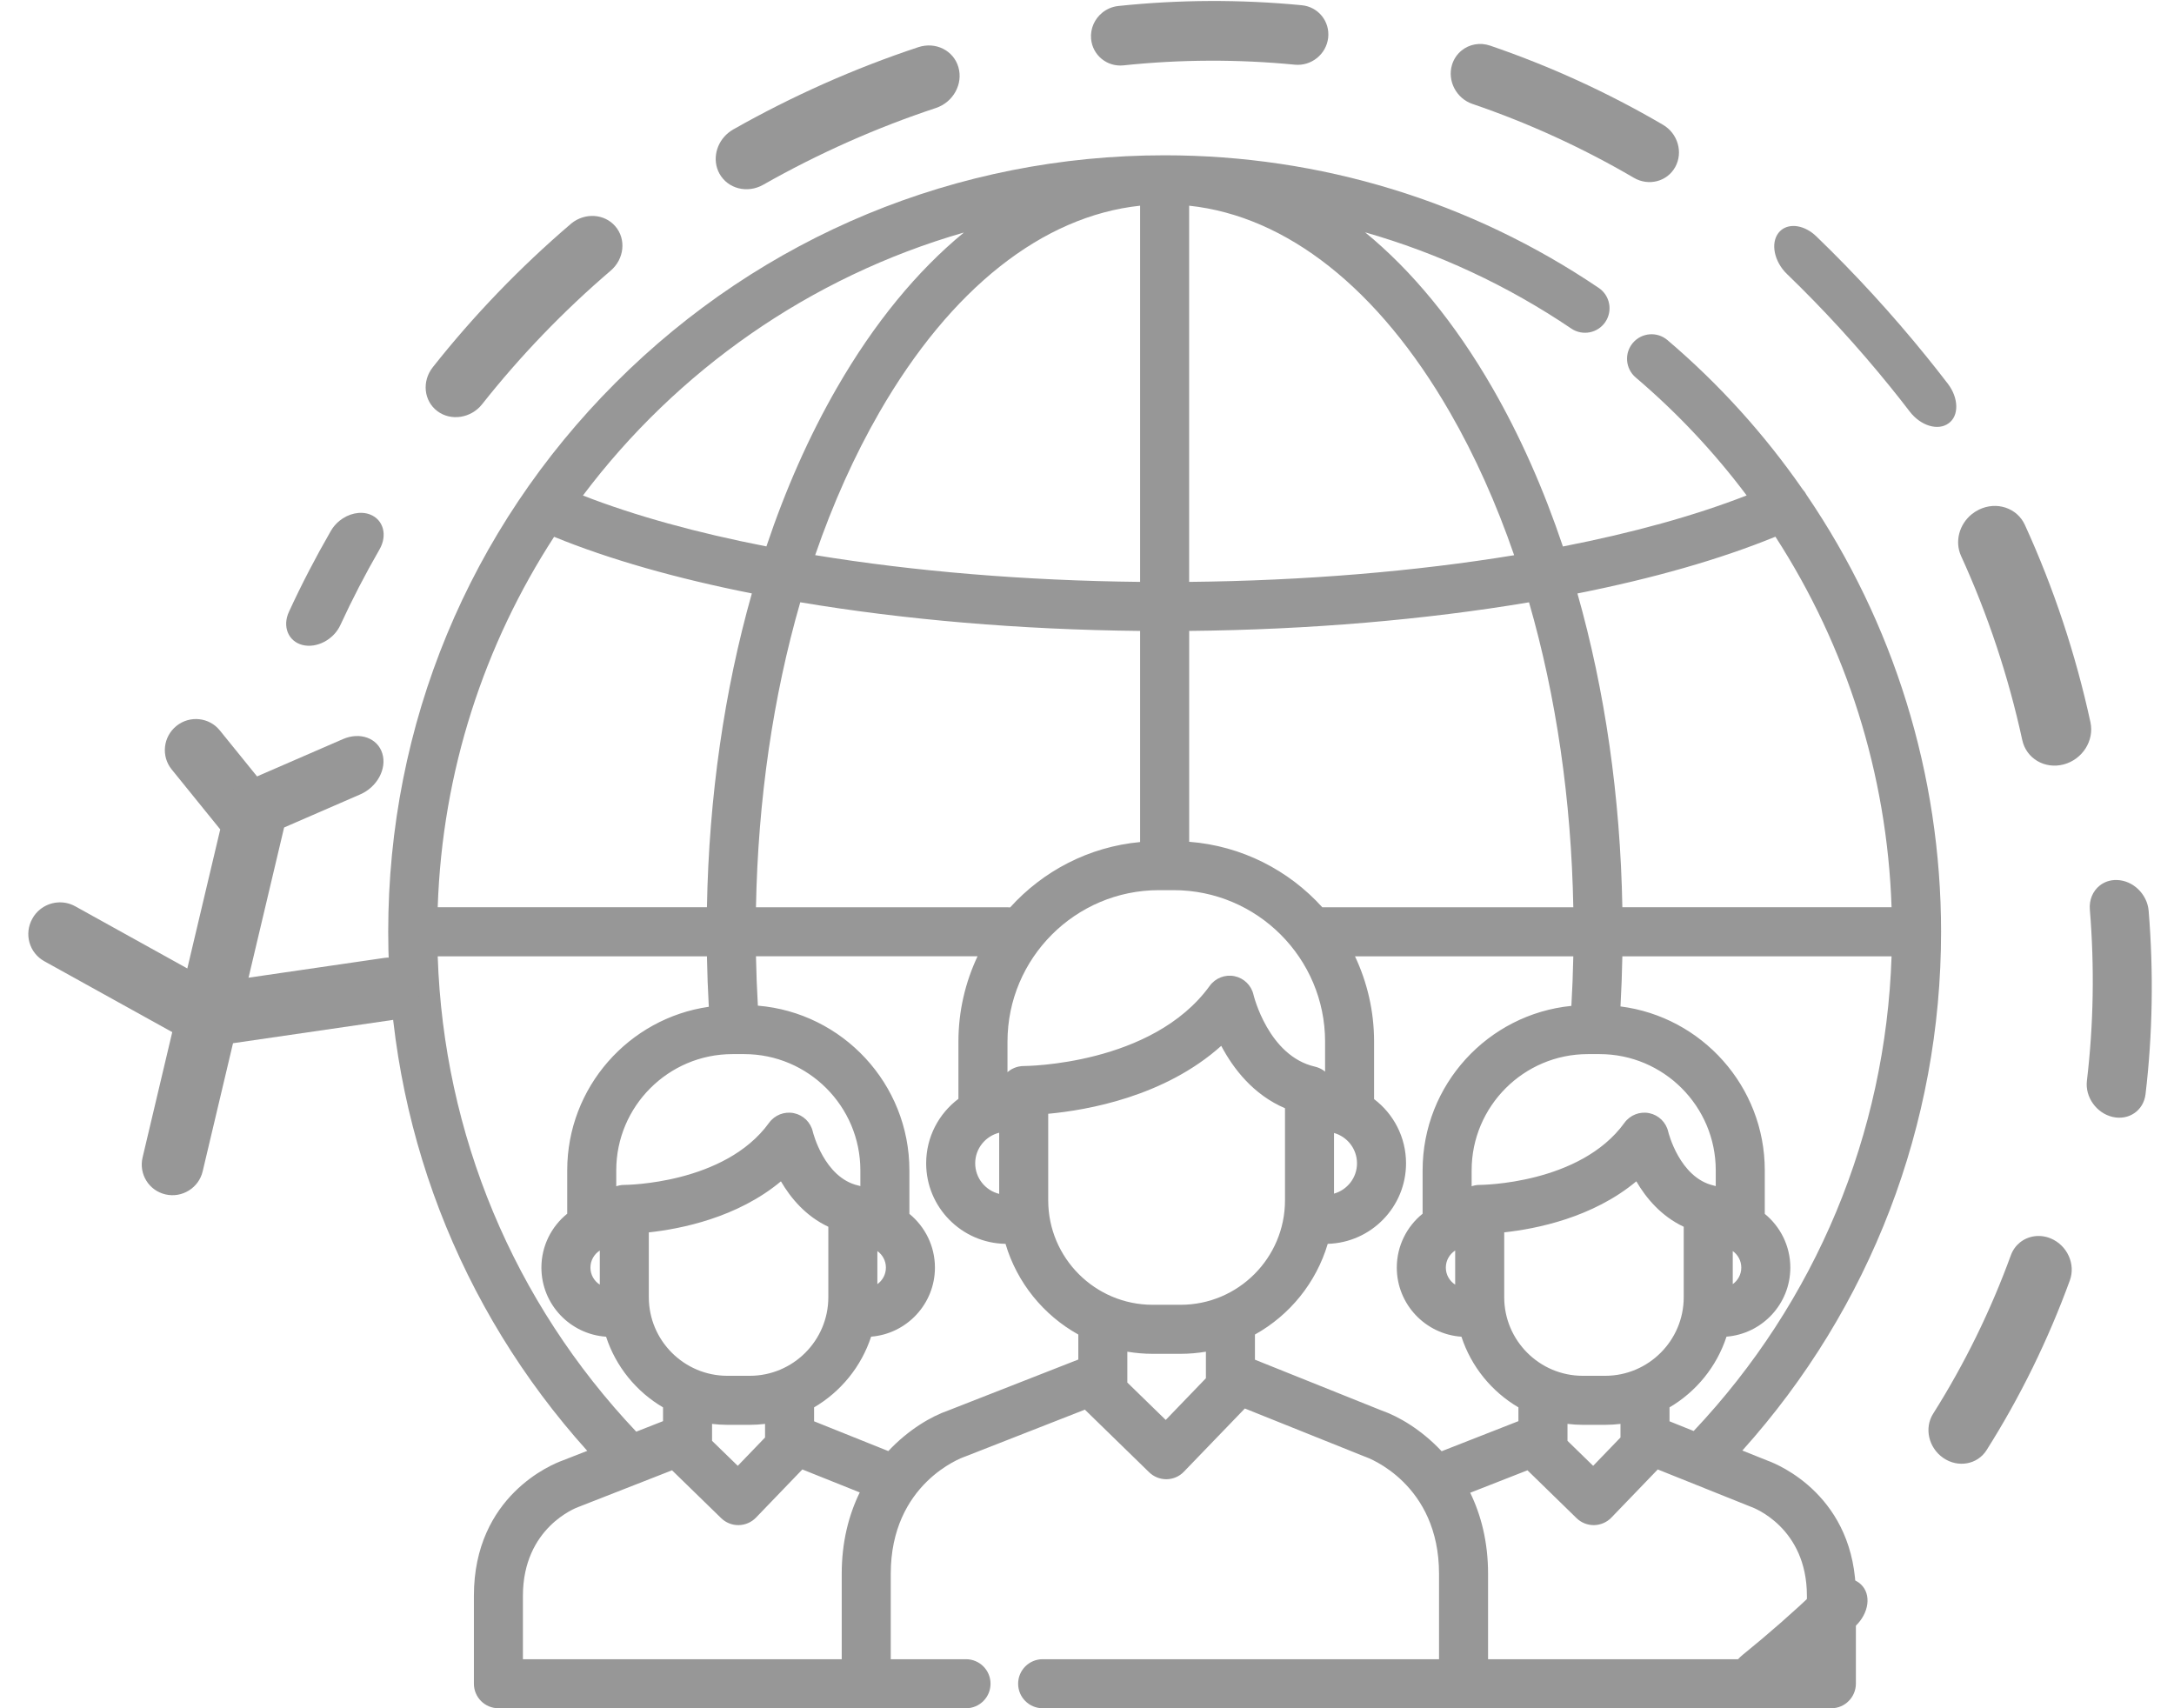 <?xml version="1.0" encoding="UTF-8" standalone="no"?>
<svg width="56px" height="44px" viewBox="0 0 56 44" version="1.1" xmlns="http://www.w3.org/2000/svg" xmlns:xlink="http://www.w3.org/1999/xlink">
    <!-- Generator: Sketch 49.1 (51147) - http://www.bohemiancoding.com/sketch -->
    <title>Group 17</title>
    <desc>Created with Sketch.</desc>
    <defs></defs>
    <g id="Page-1" stroke="none" stroke-width="1" fill="none" fill-rule="evenodd">
        <g id="home3-copy" transform="translate(-725, -709)" fill="#979797" fill-rule="nonzero">
            <g id="Group-14" transform="translate(167, 661)">
                <g id="Group-17" transform="translate(554, 38)">
                    <g id="team" transform="translate(14, 14)">
                        <path d="M35.538,33.625 L34.881,33.362 C38.186,29.685 40,24.963 40,20 C40,15.94 38.773,12.033 36.536,8.749 C36.509,8.696 36.475,8.648 36.436,8.606 C35.456,7.193 34.29,5.898 32.952,4.76 C32.686,4.534 32.288,4.566 32.061,4.832 C31.835,5.097 31.868,5.496 32.133,5.722 C33.207,6.635 34.163,7.656 34.992,8.761 C33.655,9.284 32.05,9.726 30.259,10.076 C29.764,8.602 29.156,7.229 28.442,5.989 C27.479,4.318 26.371,2.973 25.164,1.984 C27.043,2.521 28.833,3.353 30.475,4.463 C30.764,4.658 31.157,4.582 31.352,4.293 C31.547,4.004 31.471,3.611 31.182,3.416 C27.875,1.181 24.008,0 20,0 C14.658,0 9.635,2.08 5.858,5.858 C2.08,9.635 0,14.658 0,20 C0,24.969 1.817,29.692 5.127,33.37 L4.478,33.624 C4.239,33.71 2.207,34.521 2.207,37.105 L2.207,39.368 C2.207,39.717 2.49,40 2.838,40 L6.472,40 L7.037,40 L7.711,40 L10.942,40 L12.135,40 C12.165,40 12.195,39.997 12.224,39.993 C12.254,39.997 12.283,40 12.314,40 L14.884,40 C15.233,40 15.515,39.717 15.515,39.368 C15.515,39.02 15.233,38.737 14.884,38.737 L12.945,38.737 L12.945,36.537 C12.945,34.217 14.768,33.549 14.842,33.523 C14.852,33.52 14.861,33.516 14.871,33.513 L17.947,32.308 C17.953,32.315 17.96,32.323 17.967,32.33 L19.601,33.922 C19.719,34.036 19.877,34.101 20.042,34.101 C20.045,34.101 20.048,34.101 20.052,34.101 C20.22,34.098 20.38,34.029 20.496,33.907 L22.066,32.279 L25.137,33.511 C25.149,33.515 25.156,33.518 25.167,33.522 C25.245,33.549 27.068,34.217 27.068,36.537 L27.068,38.737 L22.448,38.737 L17.565,38.737 L16.858,38.737 C16.509,38.737 16.226,39.02 16.226,39.368 C16.226,39.717 16.509,40 16.858,40 L17.565,40 L22.448,40 L27.7,40 L27.7,40 L27.7,40 L28.506,40 L29.071,40 L29.745,40 L32.976,40 L37.175,40 C37.524,40 37.806,39.713 37.806,39.364 L37.806,37.105 C37.807,34.531 35.79,33.717 35.538,33.625 Z M33.627,32.859 L33.005,32.609 L33.005,32.25 C33.693,31.846 34.221,31.2 34.473,30.429 C35.392,30.356 36.117,29.587 36.117,28.65 C36.117,28.093 35.86,27.594 35.459,27.266 L35.459,26.144 C35.459,23.98 33.835,22.189 31.742,21.923 C31.766,21.495 31.782,21.064 31.79,20.632 L38.725,20.632 C38.573,25.203 36.778,29.521 33.627,32.859 Z M31.347,31.437 L30.771,31.437 C29.655,31.437 28.747,30.529 28.747,29.413 L28.747,27.742 C29.57,27.653 31.027,27.365 32.15,26.428 C32.401,26.859 32.79,27.325 33.371,27.598 L33.371,29.413 C33.371,30.529 32.463,31.437 31.347,31.437 Z M31.742,32.676 L31.742,33.026 L31.038,33.756 L30.377,33.112 L30.377,32.675 C30.506,32.691 30.637,32.7 30.771,32.7 L31.347,32.7 C31.481,32.7 31.612,32.691 31.742,32.676 Z M28.118,26.52 C28.117,26.52 28.116,26.52 28.115,26.52 C28.094,26.52 28.072,26.521 28.051,26.523 C28.044,26.524 28.038,26.525 28.031,26.526 C28.017,26.528 28.002,26.53 27.988,26.533 C27.979,26.535 27.97,26.538 27.96,26.54 C27.95,26.543 27.939,26.545 27.928,26.548 C27.921,26.55 27.915,26.553 27.908,26.556 L27.908,26.144 C27.908,24.494 29.251,23.151 30.901,23.151 L31.203,23.151 C32.854,23.151 34.196,24.494 34.196,26.144 L34.196,26.551 C34.184,26.547 34.172,26.544 34.16,26.541 C34.154,26.539 34.148,26.537 34.142,26.536 C33.262,26.335 32.974,25.16 32.972,25.151 C32.917,24.909 32.726,24.722 32.483,24.672 C32.239,24.622 31.99,24.72 31.844,24.921 C30.701,26.502 28.151,26.52 28.118,26.52 Z M34.634,29.076 L34.634,28.224 C34.767,28.319 34.854,28.475 34.854,28.65 C34.854,28.826 34.767,28.981 34.634,29.076 Z M35.733,9.824 C37.562,12.65 38.61,15.94 38.725,19.368 L31.79,19.368 C31.739,16.525 31.342,13.784 30.633,11.286 C32.575,10.901 34.306,10.408 35.733,9.824 Z M30.527,19.369 L24.063,19.369 C24.062,19.368 24.061,19.369 24.061,19.369 C23.199,18.416 21.988,17.787 20.632,17.682 L20.632,12.251 C23.731,12.22 26.722,11.962 29.386,11.514 C30.084,13.929 30.475,16.596 30.527,19.369 Z M24.955,25.964 C24.955,26.335 24.705,26.648 24.363,26.745 L24.363,25.182 C24.705,25.279 24.955,25.592 24.955,25.964 Z M20.631,1.298 C23.145,1.567 25.51,3.431 27.348,6.62 C27.993,7.739 28.546,8.975 29.003,10.301 C26.457,10.718 23.599,10.958 20.631,10.988 L20.631,1.298 Z M20.231,18.928 C22.382,18.928 24.133,20.678 24.133,22.83 L24.133,23.602 C24.128,23.598 24.124,23.595 24.12,23.592 C24.11,23.585 24.101,23.578 24.091,23.571 C24.084,23.566 24.076,23.561 24.069,23.556 C24.059,23.55 24.05,23.544 24.04,23.539 C24.031,23.534 24.022,23.529 24.013,23.525 C24.004,23.52 23.995,23.516 23.986,23.512 C23.975,23.507 23.963,23.503 23.952,23.499 C23.944,23.496 23.936,23.493 23.928,23.49 C23.916,23.486 23.902,23.482 23.889,23.479 C23.884,23.477 23.878,23.475 23.872,23.474 C22.672,23.201 22.292,21.637 22.289,21.623 C22.234,21.381 22.043,21.194 21.8,21.144 C21.556,21.094 21.307,21.192 21.161,21.393 C19.682,23.437 16.415,23.458 16.372,23.458 C16.372,23.458 16.372,23.458 16.372,23.458 C16.371,23.458 16.37,23.458 16.37,23.458 C16.348,23.458 16.326,23.459 16.305,23.461 C16.299,23.462 16.292,23.464 16.285,23.465 C16.271,23.466 16.257,23.468 16.243,23.471 C16.234,23.473 16.225,23.476 16.216,23.478 C16.205,23.481 16.193,23.483 16.182,23.487 C16.172,23.49 16.162,23.494 16.152,23.498 C16.143,23.501 16.133,23.504 16.124,23.508 C16.113,23.513 16.102,23.518 16.091,23.524 C16.084,23.527 16.076,23.53 16.069,23.534 C16.058,23.54 16.047,23.547 16.036,23.554 C16.03,23.558 16.024,23.561 16.017,23.566 C16.007,23.573 15.998,23.58 15.988,23.588 C15.981,23.592 15.975,23.597 15.969,23.602 C15.963,23.607 15.957,23.612 15.952,23.617 L15.952,22.83 C15.952,20.678 17.702,18.928 19.853,18.928 L20.231,18.928 Z M9.473,19.368 C9.525,16.595 9.916,13.928 10.614,11.513 C13.282,11.961 16.276,12.22 19.368,12.251 L19.368,17.689 C18.044,17.812 16.864,18.438 16.02,19.373 C15.997,19.37 15.974,19.369 15.95,19.369 L9.473,19.369 L9.473,19.368 Z M15.738,25.176 L15.738,26.751 C15.384,26.664 15.12,26.344 15.12,25.964 C15.12,25.583 15.384,25.264 15.738,25.176 Z M19.368,1.298 L19.368,10.988 C16.408,10.957 13.548,10.717 10.998,10.299 C11.454,8.974 12.008,7.738 12.652,6.62 C14.49,3.431 16.855,1.567 19.368,1.298 Z M14.829,1.989 C13.625,2.978 12.519,4.321 11.558,5.989 C10.844,7.228 10.236,8.601 9.742,10.074 C7.952,9.725 6.35,9.284 5.016,8.763 C7.435,5.546 10.865,3.129 14.829,1.989 Z M4.273,9.827 C5.696,10.409 7.427,10.9 9.367,11.285 C8.659,13.782 8.261,16.525 8.21,19.368 L1.275,19.368 C1.392,15.86 2.477,12.593 4.273,9.827 Z M8.342,32.676 C8.472,32.691 8.603,32.7 8.737,32.7 L9.313,32.7 C9.446,32.7 9.578,32.691 9.707,32.676 L9.707,33.026 L9.004,33.756 L8.342,33.112 L8.342,32.676 Z M9.313,31.437 L8.737,31.437 C7.621,31.437 6.713,30.529 6.713,29.413 L6.713,27.743 C7.536,27.654 8.992,27.366 10.116,26.428 C10.367,26.859 10.756,27.326 11.337,27.598 L11.337,29.413 C11.337,30.529 10.429,31.437 9.313,31.437 Z M10.938,25.151 C10.883,24.909 10.692,24.722 10.449,24.672 C10.205,24.622 9.956,24.72 9.81,24.921 C8.666,26.503 6.114,26.52 6.084,26.52 C6.083,26.52 6.082,26.52 6.081,26.52 C6.06,26.52 6.038,26.521 6.017,26.523 C6.01,26.524 6.004,26.525 5.997,26.526 C5.983,26.528 5.969,26.53 5.954,26.533 C5.945,26.535 5.937,26.538 5.928,26.54 C5.916,26.543 5.905,26.545 5.894,26.548 C5.887,26.55 5.881,26.553 5.874,26.556 L5.874,26.144 C5.874,24.494 7.217,23.151 8.867,23.151 L9.169,23.151 C10.82,23.151 12.162,24.494 12.162,26.144 L12.162,26.551 L12.162,26.551 C12.15,26.547 12.137,26.544 12.125,26.54 C12.12,26.539 12.114,26.537 12.109,26.536 C11.228,26.336 10.94,25.16 10.938,25.151 Z M1.275,20.632 L8.21,20.632 C8.218,21.067 8.234,21.501 8.258,21.932 C6.199,22.228 4.611,24.004 4.611,26.144 L4.611,27.262 C4.206,27.589 3.946,28.09 3.946,28.65 C3.946,29.594 4.683,30.367 5.612,30.43 C5.863,31.2 6.391,31.846 7.079,32.25 L7.079,32.605 L6.389,32.876 C3.228,29.536 1.427,25.213 1.275,20.632 Z M5.45,28.21 L5.45,29.089 C5.305,28.996 5.209,28.834 5.209,28.65 C5.209,28.466 5.305,28.304 5.45,28.21 Z M11.682,36.537 L11.682,38.737 L10.942,38.737 L7.711,38.737 L7.037,38.737 L6.472,38.737 L3.47,38.737 L3.47,37.105 C3.47,35.344 4.847,34.834 4.9,34.815 C4.91,34.811 4.92,34.808 4.929,34.804 L7.311,33.871 L8.577,35.104 C8.695,35.219 8.853,35.283 9.018,35.283 C9.021,35.283 9.024,35.283 9.028,35.283 C9.196,35.28 9.356,35.211 9.473,35.09 L10.668,33.849 L12.146,34.441 C11.866,35.015 11.682,35.71 11.682,36.537 Z M17.776,31.018 L14.424,32.331 C13.997,32.478 13.406,32.817 12.882,33.376 L10.97,32.609 L10.97,32.25 C11.659,31.846 12.187,31.2 12.439,30.429 C13.357,30.356 14.083,29.587 14.083,28.65 C14.083,28.093 13.826,27.594 13.425,27.266 L13.425,26.144 C13.425,23.916 11.704,22.084 9.522,21.903 C9.498,21.482 9.481,21.057 9.473,20.631 L15.181,20.631 C14.866,21.299 14.688,22.044 14.688,22.83 L14.688,24.303 C14.184,24.682 13.857,25.285 13.857,25.964 C13.857,27.097 14.771,28.021 15.901,28.038 C16.197,29.039 16.88,29.876 17.776,30.374 L17.776,31.018 L17.776,31.018 Z M12.6,29.076 L12.6,28.224 C12.733,28.319 12.82,28.474 12.82,28.65 C12.82,28.826 12.733,28.981 12.6,29.076 Z M21.063,31.459 C21.063,31.46 21.063,31.461 21.063,31.462 L21.063,31.5 L20.028,32.574 L19.039,31.611 L19.039,30.816 C19.251,30.851 19.469,30.871 19.691,30.871 L20.411,30.871 C20.633,30.871 20.85,30.851 21.063,30.816 L21.063,31.459 Z M20.411,29.608 L19.691,29.608 C18.208,29.608 17.001,28.401 17.001,26.918 L17.001,24.688 C18.009,24.595 20.002,24.245 21.458,22.938 C21.765,23.52 22.28,24.195 23.1,24.545 L23.1,26.918 C23.1,28.401 21.894,29.608 20.411,29.608 Z M27.135,33.38 C26.611,32.82 26.02,32.48 25.592,32.332 L22.326,31.022 L22.326,30.374 C23.222,29.876 23.904,29.039 24.201,28.038 C25.318,28.007 26.218,27.089 26.218,25.964 C26.218,25.289 25.895,24.689 25.395,24.31 L25.395,22.83 C25.395,22.044 25.218,21.299 24.903,20.632 L30.527,20.632 C30.518,21.059 30.502,21.486 30.477,21.909 C28.328,22.122 26.645,23.94 26.645,26.144 L26.645,27.262 C26.24,27.589 25.98,28.09 25.98,28.65 C25.98,29.594 26.717,30.367 27.645,30.43 C27.897,31.201 28.425,31.846 29.113,32.25 L29.113,32.605 L27.135,33.38 Z M27.484,28.21 L27.484,29.089 C27.339,28.996 27.243,28.834 27.243,28.65 C27.243,28.466 27.339,28.304 27.484,28.21 Z M36.544,38.737 L32.976,38.737 L29.745,38.737 L29.071,38.737 L28.506,38.737 L28.331,38.737 L28.331,36.537 C28.331,35.713 28.149,35.021 27.871,34.449 L29.346,33.871 L30.611,35.104 C30.729,35.219 30.887,35.283 31.052,35.283 C31.055,35.283 31.059,35.283 31.062,35.283 C31.23,35.28 31.39,35.211 31.507,35.09 L32.702,33.849 L35.079,34.802 C35.09,34.807 35.097,34.809 35.108,34.813 C35.167,34.834 36.544,35.344 36.544,37.105 L36.544,38.737 Z" id="Shape"></path>
                    </g>
                    <g id="world-(1)" transform="translate(34.5, 34.5) rotate(-219) translate(-34.5, -34.5) translate(10, 10)">
                        <path d="M24.719,0 C23.811,0 22.896,0.036 21.998,0.107 C21.516,0.145 21.164,0.48 21.214,0.853 C21.26,1.203 21.642,1.463 22.086,1.463 C22.116,1.463 22.147,1.461 22.177,1.459 C23.015,1.393 23.87,1.359 24.719,1.359 C25.204,1.359 25.597,1.054 25.597,0.679 C25.597,0.304 25.204,0 24.719,0 Z" id="Shape"></path>
                        <path d="M1.454,28.282 C1.296,26.997 1.215,25.68 1.215,24.366 C1.215,24.088 1.218,23.81 1.226,23.533 C1.237,23.074 0.975,22.689 0.64,22.673 C0.307,22.649 0.024,23.016 0.012,23.476 C0.004,23.771 0,24.068 0,24.366 C0,25.772 0.086,27.184 0.256,28.56 C0.306,28.967 0.563,29.254 0.854,29.254 C0.888,29.254 0.922,29.25 0.957,29.242 C1.287,29.166 1.51,28.736 1.454,28.282 Z" id="Shape"></path>
                        <path d="M4.993,36.784 C4.183,35.497 3.499,34.12 2.96,32.691 C2.804,32.277 2.354,32.072 1.955,32.235 C1.557,32.397 1.36,32.864 1.517,33.279 C2.094,34.81 2.827,36.285 3.694,37.665 C3.843,37.902 4.091,38.03 4.344,38.03 C4.49,38.03 4.637,37.987 4.768,37.899 C5.126,37.656 5.227,37.156 4.993,36.784 Z" id="Shape"></path>
                        <path d="M3.866,13.98 C3.409,13.774 2.862,13.957 2.644,14.39 C1.836,15.993 1.201,17.68 0.758,19.403 C0.638,19.87 0.938,20.34 1.431,20.453 C1.504,20.47 1.577,20.478 1.649,20.478 C2.061,20.478 2.436,20.211 2.539,19.815 C2.953,18.207 3.545,16.633 4.298,15.138 C4.517,14.704 4.323,14.187 3.866,13.98 Z" id="Shape"></path>
                        <path d="M8.597,6.128 C8.333,5.792 7.875,5.756 7.572,6.05 C6.455,7.138 5.433,8.357 4.536,9.671 C4.294,10.027 4.355,10.535 4.675,10.805 C4.806,10.917 4.96,10.97 5.113,10.97 C5.333,10.97 5.549,10.859 5.692,10.651 C6.53,9.422 7.484,8.285 8.527,7.27 C8.83,6.976 8.861,6.465 8.597,6.128 Z" id="Shape"></path>
                        <path d="M20.502,46.664 C18.894,46.397 17.312,45.972 15.8,45.401 C15.36,45.236 14.863,45.437 14.688,45.853 C14.513,46.267 14.727,46.737 15.165,46.903 C16.786,47.515 18.482,47.97 20.205,48.257 C20.254,48.265 20.304,48.269 20.354,48.269 C20.762,48.269 21.123,47.992 21.196,47.601 C21.277,47.161 20.967,46.742 20.502,46.664 Z" id="Shape"></path>
                        <path d="M30.694,47.415 C30.587,46.989 30.134,46.727 29.687,46.827 C28.142,47.175 26.547,47.374 24.947,47.417 C24.485,47.429 24.121,47.794 24.135,48.231 C24.148,48.66 24.519,49 24.97,49 C24.978,49 24.986,49 24.995,48.999 C26.709,48.953 28.418,48.74 30.073,48.368 C30.522,48.267 30.8,47.84 30.694,47.415 Z" id="Shape"></path>
                        <path d="M17.515,2.046 C17.384,1.606 16.94,1.363 16.526,1.502 C14.993,2.02 13.505,2.71 12.102,3.552 C11.723,3.78 11.59,4.291 11.803,4.694 C11.948,4.966 12.215,5.119 12.49,5.119 C12.621,5.119 12.754,5.084 12.876,5.011 C14.184,4.226 15.574,3.582 17.003,3.098 C17.417,2.958 17.647,2.487 17.515,2.046 Z" id="Shape"></path>
                        <path d="M11.353,43.213 C10.117,42.411 8.96,41.481 7.912,40.449 C7.609,40.151 7.116,40.148 6.811,40.446 C6.507,40.743 6.505,41.226 6.808,41.525 C7.931,42.63 9.171,43.627 10.494,44.485 C10.626,44.571 10.776,44.612 10.923,44.612 C11.175,44.612 11.422,44.492 11.572,44.27 C11.809,43.919 11.711,43.445 11.353,43.213 Z" id="Shape"></path>
                        <path d="M37.185,44.921 C36.958,44.618 36.474,44.521 36.102,44.705 C35.455,45.025 34.779,45.32 34.094,45.584 C33.701,45.735 33.531,46.117 33.717,46.438 C33.852,46.67 34.135,46.806 34.43,46.806 C34.543,46.806 34.657,46.786 34.766,46.744 C35.501,46.462 36.225,46.146 36.919,45.803 C37.291,45.619 37.41,45.224 37.185,44.921 Z" id="Shape"></path>
                        <path d="M48.832,36.142 C48.561,35.796 48.059,35.734 47.713,36.003 L40.532,41.548 C40.338,41.699 40.224,41.93 40.224,42.174 L40.224,44.551 C40.224,44.988 40.581,45.343 41.022,45.343 C41.462,45.343 41.82,44.988 41.82,44.551 L41.82,42.562 L48.692,37.254 C49.04,36.985 49.103,36.488 48.832,36.142 Z" id="Shape"></path>
                        <path d="M41.087,41.725 L38.454,40.994 C37.992,40.864 37.497,41.073 37.344,41.456 C37.19,41.839 37.439,42.252 37.899,42.38 L40.531,43.111 C40.623,43.137 40.717,43.149 40.808,43.149 C41.176,43.149 41.518,42.956 41.641,42.649 C41.795,42.266 41.546,41.852 41.087,41.725 Z" id="Shape"></path>
                        <path d="M47.479,42.776 L45.854,38.755 C45.788,38.591 45.669,38.454 45.517,38.364 L41.455,35.951 C41.07,35.722 40.571,35.845 40.34,36.226 C40.109,36.608 40.233,37.102 40.619,37.33 L44.447,39.604 L45.97,43.375 C46.098,43.689 46.402,43.881 46.725,43.881 C46.826,43.881 46.928,43.862 47.026,43.822 C47.443,43.657 47.646,43.189 47.479,42.776 Z" id="Shape"></path>
                    </g>
                </g>
            </g>
        </g>
    </g>
</svg>